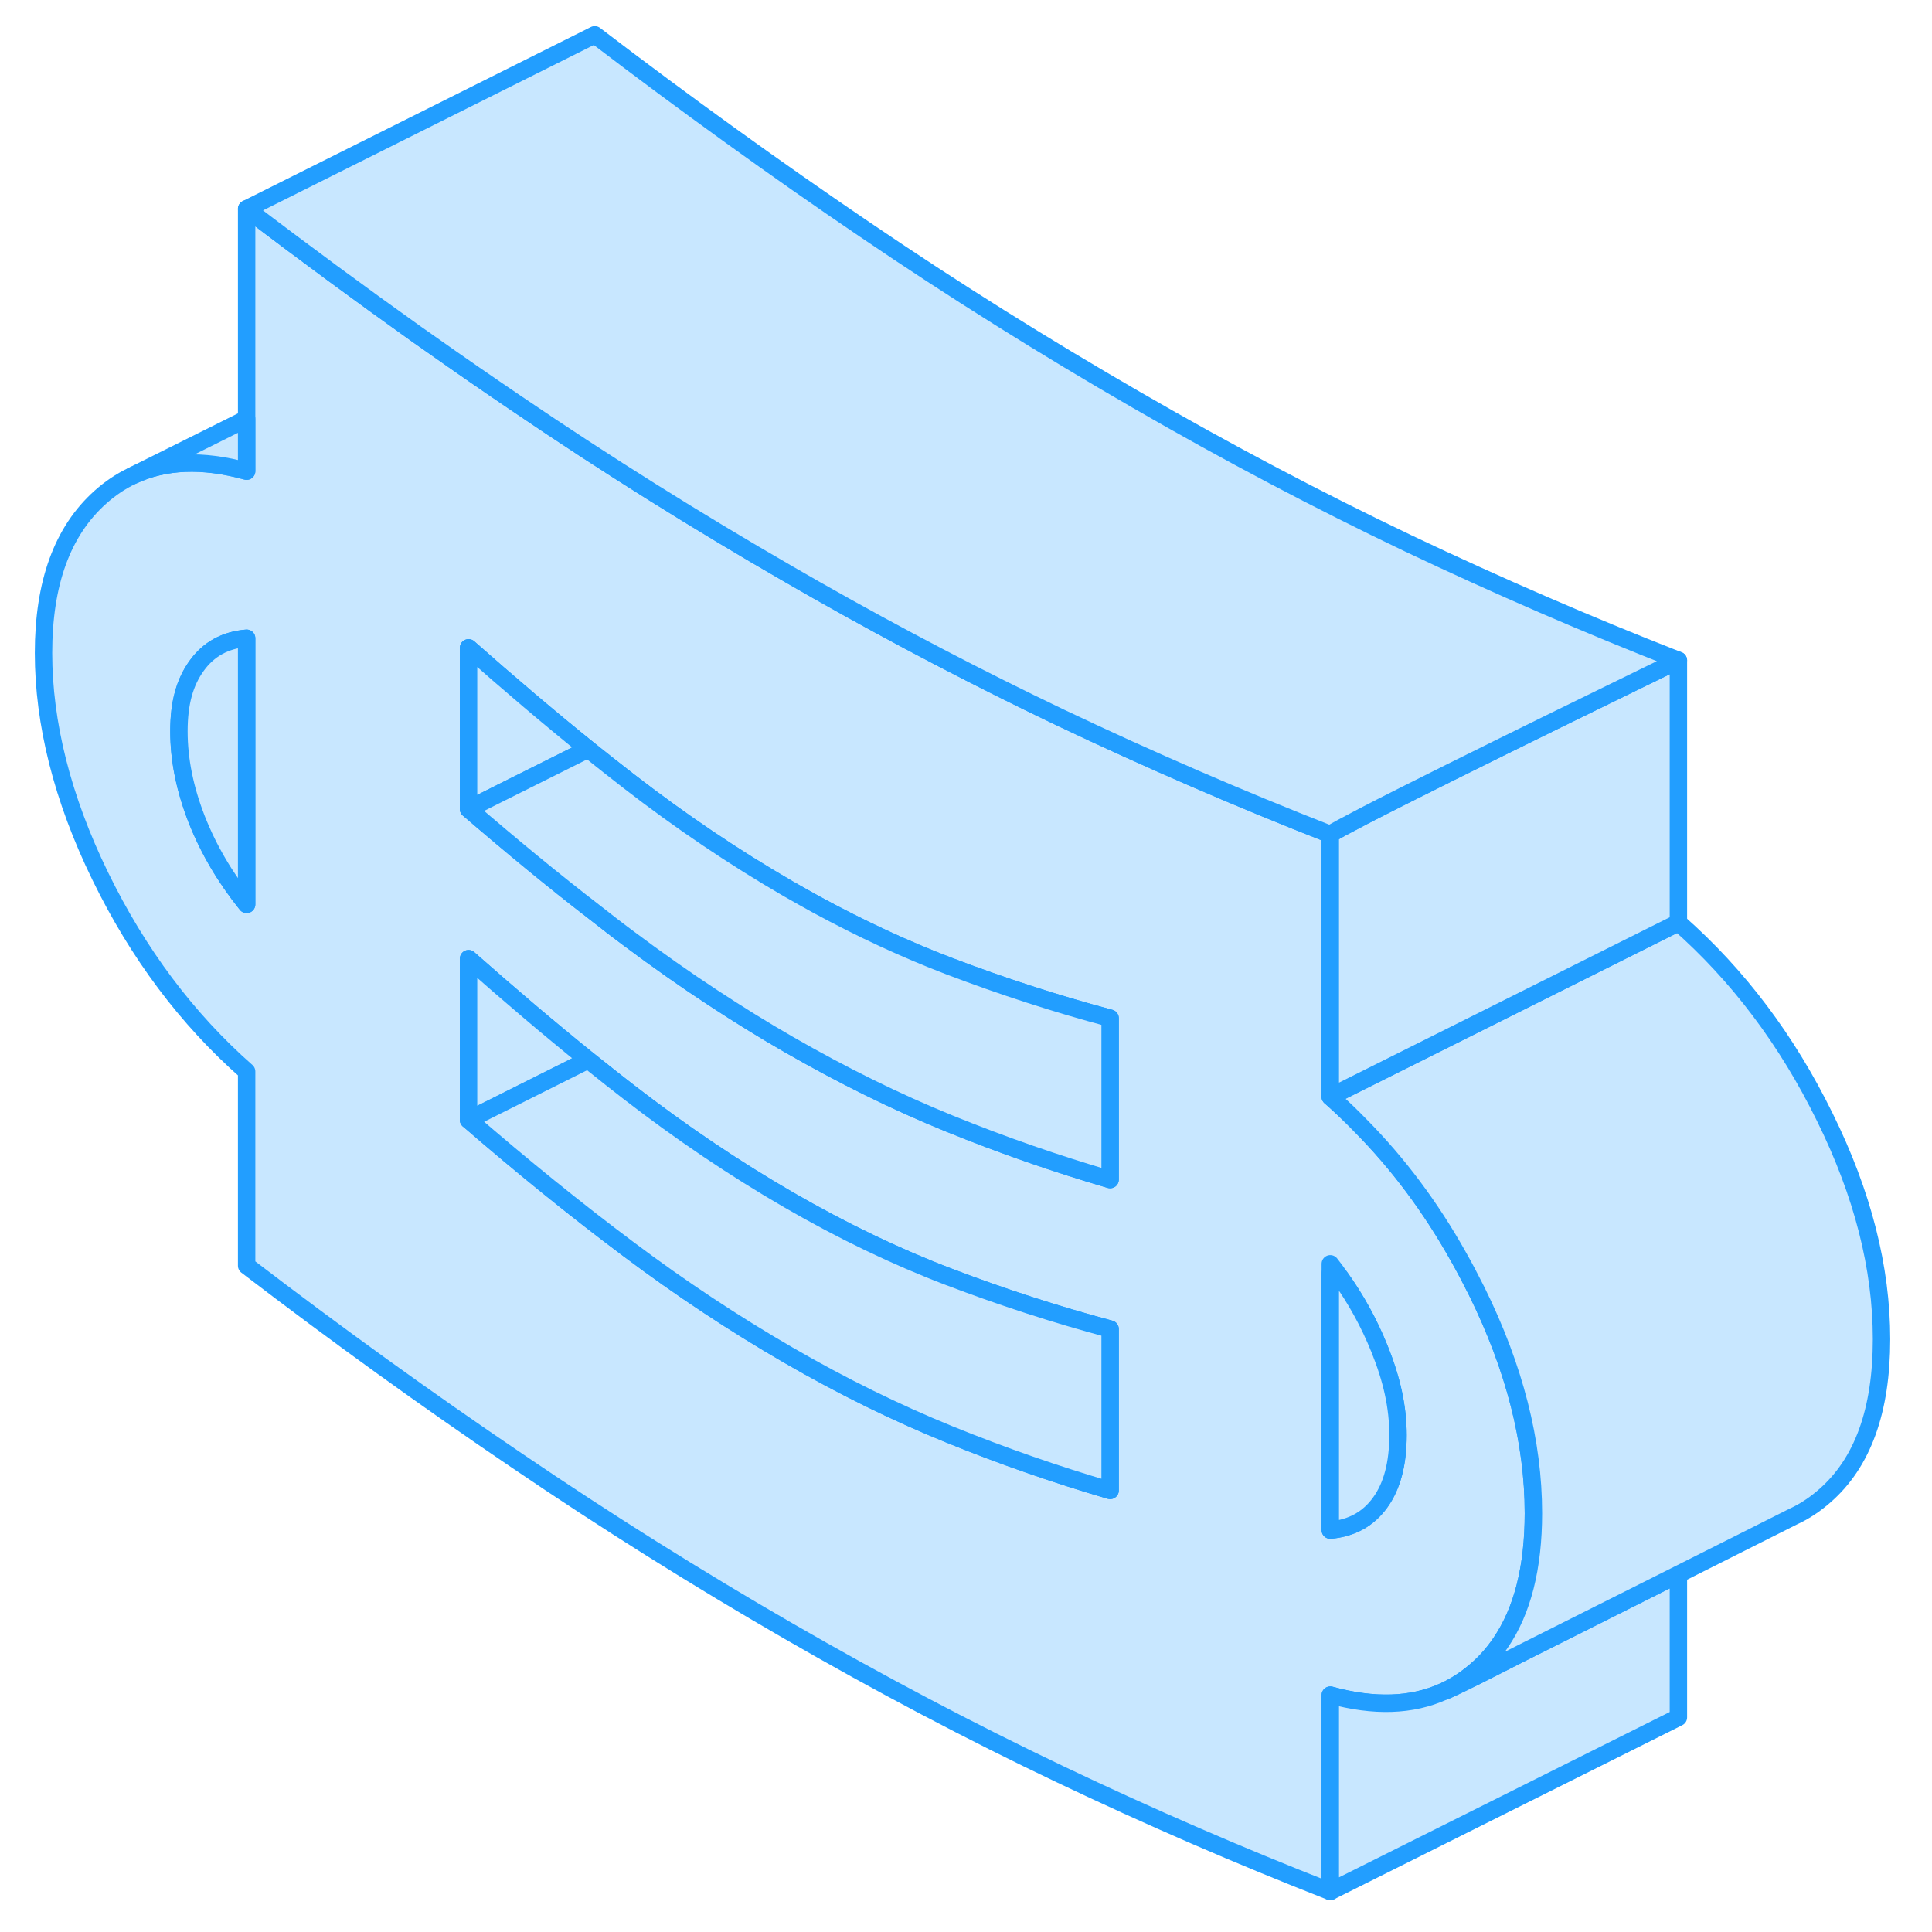 <svg width="48" height="48" viewBox="0 0 110 111" fill="#c8e7ff" xmlns="http://www.w3.org/2000/svg" stroke-width="1px" stroke-linecap="round" stroke-linejoin="round"><path d="M84.34 74.18C84 73.5 83.65 72.83 83.28 72.18C81.7 69.36 79.83 66.85 77.66 64.66C77.11 64.09 76.53 63.54 75.93 63.01V47.94C70.74 45.91 65.57 43.67 60.41 41.22C55.79 39.01 51.12 36.58 46.42 33.91L44.8 32.98C39.55 29.95 34.34 26.69 29.19 23.19C27.52 22.06 25.86 20.91 24.19 19.73C23.93 19.55 23.68 19.37 23.42 19.19C20.18 16.88 16.93 14.49 13.67 12V27.07C11.13 26.37 8.94 26.46 7.09 27.34C6.44 27.65 5.83 28.06 5.26 28.57C3.08 30.52 2 33.5 2 37.52C2 41.54 3.08 45.88 5.26 50.34C7.43 54.79 10.23 58.53 13.67 61.56V72.72C18.86 76.69 24.03 80.42 29.19 83.91C34.34 87.41 39.55 90.68 44.8 93.71C50.05 96.74 55.26 99.49 60.41 101.94C65.57 104.4 70.74 106.64 75.93 108.67V97.39C78.44 98.08 80.61 98.01 82.44 97.18C82.45 97.18 82.47 97.18 82.49 97.16C83.15 96.85 83.76 96.45 84.34 95.94C84.86 95.49 85.32 94.97 85.71 94.39C86.97 92.55 87.6 90.06 87.6 86.94C87.6 82.85 86.52 78.59 84.34 74.18ZM13.67 51.96C12.44 50.43 11.48 48.8 10.8 47.07C10.12 45.33 9.78 43.65 9.78 42.01C9.78 40.37 10.12 39.19 10.8 38.25C11.48 37.3 12.44 36.77 13.67 36.67V51.96ZM63.28 85.63C60.17 84.72 57.09 83.65 54.04 82.41C50.99 81.17 47.91 79.66 44.8 77.86C41.69 76.06 38.62 74.03 35.61 71.77C32.59 69.51 29.53 67.03 26.42 64.34V55.08C28.74 57.13 31.02 59.07 33.29 60.9C33.41 61 33.54 61.1 33.67 61.2C34.32 61.72 34.96 62.23 35.61 62.73C38.62 65.06 41.69 67.13 44.8 68.93C47.91 70.73 50.99 72.21 54.04 73.37C57.09 74.53 60.17 75.53 63.28 76.36V85.63ZM63.28 67.77C60.17 66.86 57.09 65.79 54.04 64.55C50.99 63.31 47.91 61.79 44.8 60C43.34 59.16 41.89 58.26 40.46 57.32C38.83 56.25 37.21 55.11 35.61 53.91C34.96 53.43 34.32 52.93 33.67 52.42C31.28 50.58 28.87 48.59 26.42 46.48V37.22C28.74 39.27 31.02 41.21 33.29 43.04C34.06 43.66 34.84 44.27 35.61 44.87C38.62 47.2 41.69 49.27 44.8 51.07C45.34 51.38 45.88 51.68 46.42 51.98C48.98 53.37 51.52 54.55 54.04 55.51C57.09 56.67 60.17 57.67 63.28 58.5V67.77ZM78.8 86.32C78.12 87.27 77.16 87.8 75.93 87.91V72.61C76.13 72.86 76.31 73.11 76.49 73.37C77.41 74.65 78.16 76.02 78.75 77.48C79.46 79.23 79.82 80.89 79.82 82.45C79.82 84.09 79.48 85.38 78.8 86.32Z" stroke="#229EFF" stroke-linejoin="round"/><path d="M13.67 36.67V51.96C12.44 50.43 11.48 48.8 10.8 47.07C10.12 45.33 9.78 43.65 9.78 42.01C9.78 40.37 10.12 39.19 10.8 38.25C11.48 37.3 12.44 36.77 13.67 36.67Z" stroke="#229EFF" stroke-linejoin="round"/><path d="M33.29 60.9L26.42 64.34V55.08C28.74 57.13 31.02 59.07 33.29 60.9Z" stroke="#229EFF" stroke-linejoin="round"/><path d="M78.75 77.479C78.16 76.019 77.41 74.649 76.49 73.369C76.31 73.299 76.12 73.229 75.93 73.149V87.909C77.16 87.799 78.12 87.269 78.8 86.319C79.48 85.379 79.82 84.089 79.82 82.449C79.82 80.809 79.46 79.229 78.75 77.479Z" stroke="#229EFF" stroke-linejoin="round"/><path d="M63.28 76.359V85.629C60.17 84.719 57.09 83.649 54.04 82.409C50.99 81.169 47.91 79.659 44.8 77.859C41.69 76.059 38.62 74.029 35.61 71.769C32.59 69.509 29.53 67.029 26.42 64.339L33.29 60.899C33.41 60.999 33.54 61.099 33.67 61.199C34.32 61.719 34.96 62.229 35.61 62.729C38.62 65.059 41.69 67.129 44.8 68.929C47.91 70.729 50.99 72.209 54.04 73.369C57.09 74.529 60.17 75.529 63.28 76.359Z" stroke="#229EFF" stroke-linejoin="round"/><path d="M33.29 43.04L28.31 45.53L26.42 46.48V37.22C28.74 39.27 31.02 41.21 33.29 43.04Z" stroke="#229EFF" stroke-linejoin="round"/><path d="M63.28 58.5V67.77C60.17 66.86 57.09 65.79 54.04 64.55C50.99 63.31 47.91 61.79 44.8 60C43.34 59.16 41.89 58.26 40.46 57.32C38.83 56.25 37.21 55.11 35.61 53.91C34.96 53.43 34.32 52.93 33.67 52.42C31.28 50.58 28.87 48.59 26.42 46.48L28.31 45.53L33.29 43.04C34.06 43.66 34.84 44.27 35.61 44.87C38.62 47.2 41.69 49.27 44.8 51.07C45.34 51.38 45.88 51.68 46.42 51.98C48.98 53.37 51.52 54.55 54.04 55.51C57.09 56.67 60.17 57.67 63.28 58.5Z" stroke="#229EFF" stroke-linejoin="round"/><path d="M95.93 90.45V98.67L75.93 108.67V97.39C78.44 98.08 80.61 98.01 82.44 97.18C82.45 97.18 82.47 97.18 82.49 97.16C82.59 97.13 82.8 97.03 83.1 96.89L83.22 96.83C83.42 96.74 83.66 96.62 83.92 96.49C84.02 96.44 84.12 96.39 84.23 96.34L86.97 94.95L95.93 90.45Z" stroke="#229EFF" stroke-linejoin="round"/><path d="M107.6 76.94C107.6 81.04 106.52 84.04 104.34 85.94C103.85 86.37 103.33 86.73 102.78 87.01L102.53 87.13L95.93 90.45L86.97 94.95L84.23 96.34C84.12 96.39 84.02 96.44 83.92 96.49C83.66 96.62 83.42 96.74 83.22 96.83L83.1 96.89C82.8 97.03 82.59 97.13 82.49 97.16C83.15 96.85 83.76 96.45 84.34 95.94C84.86 95.49 85.32 94.97 85.71 94.39C86.97 92.55 87.6 90.06 87.6 86.94C87.6 82.85 86.52 78.59 84.34 74.18C84 73.5 83.65 72.83 83.28 72.18C81.7 69.36 79.83 66.85 77.66 64.66C77.11 64.09 76.53 63.54 75.93 63.01L95.93 53.01C99.37 56.04 102.17 59.76 104.34 64.18C106.52 68.59 107.6 72.85 107.6 76.94Z" stroke="#229EFF" stroke-linejoin="round"/><path d="M95.93 37.94V53.01L75.93 63.01V47.94C76.09 47.809 76.81 47.429 77.88 46.869C82.94 44.249 95.93 37.94 95.93 37.94Z" stroke="#229EFF" stroke-linejoin="round"/><path d="M95.93 37.94C95.93 37.94 82.94 44.25 77.88 46.87C76.81 47.43 76.09 47.81 75.93 47.94C70.74 45.91 65.57 43.67 60.41 41.22C55.79 39.01 51.12 36.58 46.42 33.91L44.8 32.98C39.55 29.95 34.34 26.69 29.19 23.19C27.52 22.06 25.86 20.91 24.19 19.73C23.93 19.55 23.68 19.37 23.42 19.19C20.18 16.88 16.93 14.49 13.67 12L33.67 2C38.86 5.96 44.03 9.69 49.19 13.19C54.34 16.69 59.55 19.95 64.8 22.98C70.05 26.02 75.26 28.76 80.41 31.22C85.57 33.67 90.74 35.91 95.93 37.94Z" stroke="#229EFF" stroke-linejoin="round"/><path d="M13.67 24.06V27.07C11.13 26.37 8.94 26.46 7.09 27.34L13.67 24.06Z" stroke="#229EFF" stroke-linejoin="round"/></svg>